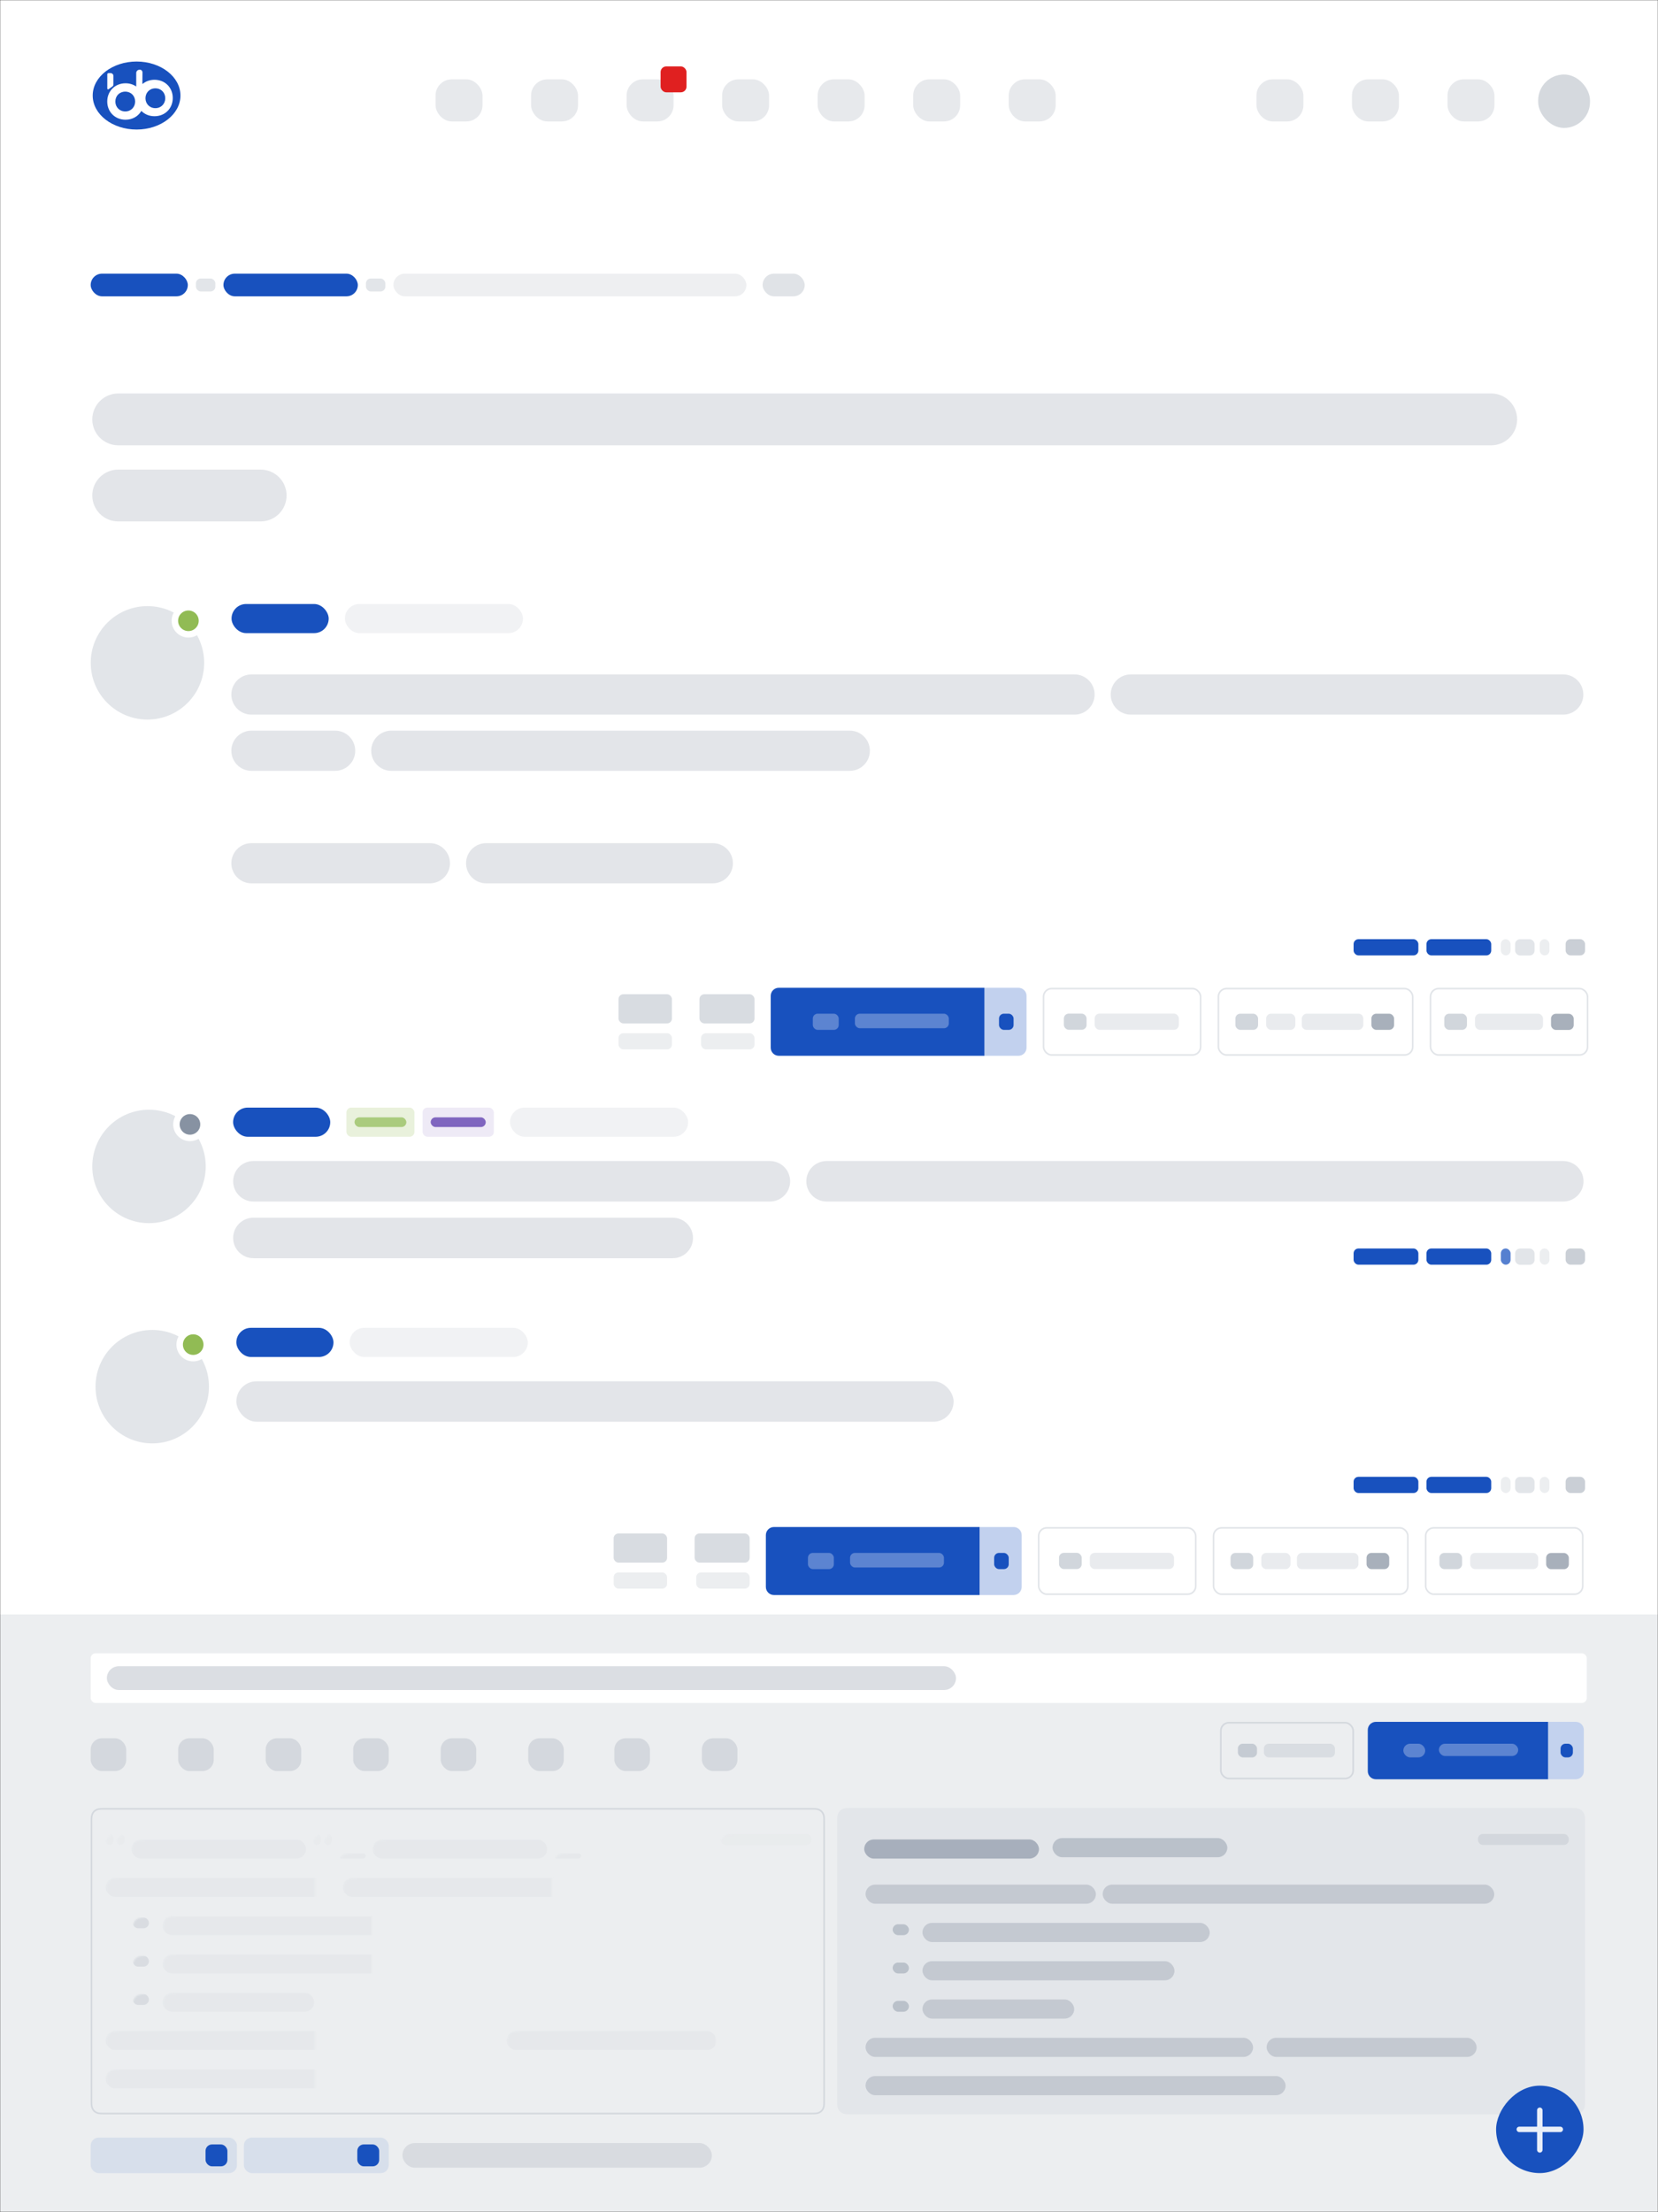 <svg xmlns="http://www.w3.org/2000/svg" xmlns:xlink="http://www.w3.org/1999/xlink" width="1024" height="1366" viewBox="0 0 1024 1366">
  <rect x="0" y="0" width="1024" height="1366" fill="#333333" stroke="none"/>
  <defs>
    <polygon id="view-responsive-tablet-a" points="0 1366 0 0 1024 0 1024 1366"/>
    <linearGradient id="view-responsive-tablet-c" x1="50.007%" x2="50.007%" y1="-141.4%" y2="-47.015%">
      <stop offset="0%" stop-color="#2A6CBE"/>
      <stop offset="38.688%" stop-color="#2062BC"/>
      <stop offset="49.182%" stop-color="#1F5FBC"/>
      <stop offset="66.583%" stop-color="#1C5ABD"/>
      <stop offset="85.354%" stop-color="#1956BC"/>
      <stop offset="100%" stop-color="#1851BE"/>
    </linearGradient>
    <linearGradient id="view-responsive-tablet-d" x1="50.007%" x2="50.007%" y1="-141.4%" y2="-47.015%">
      <stop offset="0%" stop-color="#2A6CBE"/>
      <stop offset="38.688%" stop-color="#2062BC"/>
      <stop offset="49.182%" stop-color="#1F5FBC"/>
      <stop offset="66.583%" stop-color="#1C5ABD"/>
      <stop offset="85.354%" stop-color="#1956BC"/>
      <stop offset="100%" stop-color="#1851BE"/>
    </linearGradient>
    <path id="view-responsive-tablet-e" d="M7.692,-3.10752092e-16 L445.802,-1.62166599e-14 C448.477,9.42234639e-15 449.447,0.278 450.425,0.801 C451.402,1.324 452.17,2.092 452.693,3.069 C453.216,4.047 453.494,5.017 453.494,7.692 L453.494,181.497 C453.494,184.172 453.216,185.142 452.693,186.12 C452.17,187.097 451.402,187.865 450.425,188.388 C449.447,188.911 448.477,189.189 445.802,189.189 L7.692,189.189 C5.017,189.189 4.047,188.911 3.069,188.388 C2.092,187.865 1.324,187.097 0.801,186.12 C0.278,185.142 1.2037061e-16,184.172 -2.07168062e-16,181.497 L2.07168062e-16,7.692 C-1.2037061e-16,5.017 0.278,4.047 0.801,3.069 C1.324,2.092 2.092,1.324 3.069,0.801 C4.047,0.278 5.017,1.80555915e-16 7.692,-3.10752092e-16 Z"/>
  </defs>
  <g fill="none" fill-rule="evenodd">
    <mask id="view-responsive-tablet-b" fill="#fff">
      <use xlink:href="#view-responsive-tablet-a"/>
    </mask>
    <g mask="url(#view-responsive-tablet-b)">
      <g transform="translate(-1)">
        <polygon fill="#FFF" points="1 1366 1 0 1025 0 1025 1366"/>
        <g transform="translate(0 3)">
          <rect width="1024" height="113" x=".672" y=".002" fill="#FFF" transform="rotate(180 513.172 56.502)"/>
          <path fill="#8792A2" d="M104.887,47.794 C113.723,47.794 120.887,54.957 120.887,63.794 C120.887,72.631 113.723,79.794 104.887,79.794 L16.887,79.794 C8.05,79.794 0.887,72.631 0.887,63.794 C0.887,54.957 8.05,47.794 16.887,47.794 L104.887,47.794 Z M864.887,0.794 C873.723,0.794 880.887,7.957 880.887,16.794 C880.887,25.631 873.723,32.794 864.887,32.794 L16.887,32.794 C8.05,32.794 0.887,25.631 0.887,16.794 C0.887,7.957 8.05,0.794 16.887,0.794 L864.887,0.794 Z" opacity=".238" transform="translate(57.113 239.206)"/>
          <ellipse cx="35.031" cy="35.029" fill="#8792A2" opacity=".24" rx="35.031" ry="35.029" transform="translate(57.036 371.304)"/>
          <ellipse cx="10.361" cy="10.361" fill="#91BB54" stroke="#FFF" stroke-width="4" rx="8.361" ry="8.361" transform="translate(107 370)"/>
          <path fill="#8792A2" d="M64.989 35.213C71.844 35.213 77.4 40.77 77.4 47.624 77.4 54.478 71.844 60.034 64.989 60.034L13.291 60.034C6.437 60.034.881 54.478.881 47.624.881 40.77 6.437 35.213 13.291 35.213L64.989 35.213zM382.836 35.213C389.69 35.213 395.246 40.77 395.246 47.624 395.246 54.478 389.69 60.034 382.836 60.034L382.836 60.034 99.671 60.034C92.817 60.034 87.261 54.478 87.261 47.624 87.261 40.77 92.817 35.213 99.671 35.213L99.671 35.213zM521.643.492C528.498.492 534.054 6.049 534.054 12.903 534.054 19.757 528.498 25.314 521.643 25.314L13.291 25.314C6.437 25.314.881 19.757.881 12.903.881 6.049 6.437.492 13.291.492L521.643.492zM823.477.492C830.331.492 835.888 6.049 835.888 12.903 835.888 19.757 830.331 25.314 823.477 25.314L556.393 25.314C549.539 25.314 543.983 19.757 543.983 12.903 543.983 6.049 549.539.492 556.393.492L823.477.492zM123.507 104.691C130.358 104.691 135.911 110.245 135.911 117.096 135.911 123.946 130.358 129.5 123.507 129.5L13.285 129.5C6.434 129.5.881 123.946.881 117.096.881 110.245 6.434 104.691 13.285 104.691L123.507 104.691zM298.253 104.691C305.104 104.691 310.657 110.245 310.657 117.096 310.657 123.946 305.104 129.5 298.253 129.5L298.253 129.5 158.245 129.5C151.394 129.5 145.84 123.946 145.84 117.096 145.84 110.245 151.394 104.691 158.245 104.691L158.245 104.691z" opacity=".238" transform="translate(143 413)"/>
          <g transform="translate(58 681)">
            <ellipse cx="35.031" cy="36.333" fill="#8792A2" opacity=".24" rx="35.031" ry="35.029"/>
            <ellipse cx="60.326" cy="10.361" fill="#8792A2" stroke="#FFF" stroke-width="4" rx="8.361" ry="8.361"/>
            <path fill="#8792A2" d="M358.5,68 C365.404,68 371,73.596 371,80.5 C371,87.404 365.404,93 358.5,93 L99.5,93 C92.596,93 87,87.404 87,80.5 C87,73.596 92.596,68 99.5,68 L358.5,68 Z M418.5,33 C425.404,33 431,38.596 431,45.5 C431,52.404 425.404,58 418.5,58 L99.5,58 C92.596,58 87,52.404 87,45.5 C87,38.596 92.596,33 99.5,33 L418.5,33 Z M908.5,33 C915.404,33 921,38.596 921,45.5 C921,52.404 915.404,58 908.5,58 L453.5,58 C446.596,58 441,52.404 441,45.5 C441,38.596 446.596,33 453.5,33 L908.5,33 Z" opacity=".238"/>
            <rect width="60" height="18" x="86.964" fill="#1851BE" rx="9"/>
            <rect width="42" height="18" x="156.964" fill="#91BB54" opacity=".2" rx="3"/>
            <rect width="44" height="18" x="204" fill="#512DA8" opacity=".1" rx="3"/>
            <rect width="32" height="6" x="161.964" y="6" fill="#91BB54" opacity=".7" rx="3"/>
            <rect width="34" height="6" x="209" y="6" fill="#512DA8" opacity=".7" rx="3"/>
            <rect width="110" height="18" x="258" fill="#8792A2" opacity=".12" rx="9"/>
          </g>
          <g transform="translate(383 607)">
            <g transform="translate(94)">
              <path fill="url(#view-responsive-tablet-c)" d="M5,0 L132,0 L132,0 L132,42 L5,42 C2.239,42 3.38176876e-16,39.761 0,37 L0,5 C-3.38176876e-16,2.239 2.239,5.07265313e-16 5,0 Z"/>
              <rect width="16" height="10" x="26" y="16" fill="#5C84D1" rx="3"/>
              <rect width="58" height="9" x="52" y="16" fill="#5C84D1" rx="3"/>
              <path fill="url(#view-responsive-tablet-d)" d="M132,0 L153,0 C155.761,-5.07265313e-16 158,2.239 158,5 L158,37 C158,39.761 155.761,42 153,42 L132,42 L132,42 L132,0 Z" opacity=".262"/>
              <rect width="9" height="10" x="141" y="16" fill="#1851BE" rx="3"/>
            </g>
            <rect width="34" height="18" x="50" y="4" fill="#8792A2" opacity=".322" rx="3"/>
            <rect width="33" height="18" y="4" fill="#8792A2" opacity=".322" rx="3"/>
            <rect width="33" height="10.008" y="28.047" fill="#ECEEF0" rx="3"/>
            <rect width="33" height="10.008" x="51" y="28.047" fill="#ECEEF0" rx="3"/>
            <g transform="translate(261.872)">
              <rect width="97" height="41" x=".628" y=".5" stroke="#8792A2" stroke-opacity=".24" rx="5"/>
              <rect width="52" height="10" x="32.199" y="15.955" fill="#8792A2" opacity=".176" rx="3"/>
              <rect width="14" height="10" x="13.199" y="15.955" fill="#8792A2" opacity=".376" rx="3"/>
              <rect width="120" height="41" x="108.628" y=".5" stroke="#8792A2" stroke-opacity=".24" rx="5"/>
              <rect width="18" height="10" x="138.128" y="16" fill="#8792A2" opacity=".176" rx="3"/>
              <rect width="38" height="10" x="160.128" y="16" fill="#8792A2" opacity=".176" rx="3" transform="matrix(-1 0 0 1 358.256 0)"/>
              <rect width="14" height="10" x="119.128" y="16" fill="#8792A2" opacity=".376" rx="3"/>
              <rect width="14" height="10" x="203.128" y="16" fill="#8792A2" opacity=".725" rx="3"/>
              <rect width="14" height="10" x="314.057" y="16.045" fill="#8792A2" opacity=".725" rx="3"/>
              <rect width="97" height="41" x="239.628" y=".5" stroke="#8792A2" stroke-opacity=".24" rx="5"/>
              <rect width="42" height="10" x="267.128" y="16" fill="#8792A2" opacity=".176" rx="3"/>
              <rect width="14" height="10" x="248.128" y="16" fill="#8792A2" opacity=".376" rx="3"/>
            </g>
          </g>
          <g transform="translate(380 940)">
            <g transform="translate(94)">
              <path fill="url(#view-responsive-tablet-c)" d="M5,0 L132,0 L132,0 L132,42 L5,42 C2.239,42 3.38176876e-16,39.761 0,37 L0,5 C-3.38176876e-16,2.239 2.239,5.07265313e-16 5,0 Z"/>
              <rect width="16" height="10" x="26" y="16" fill="#5C84D1" rx="3"/>
              <rect width="58" height="9" x="52" y="16" fill="#5C84D1" rx="3"/>
              <path fill="url(#view-responsive-tablet-d)" d="M132,0 L153,0 C155.761,-5.07265313e-16 158,2.239 158,5 L158,37 C158,39.761 155.761,42 153,42 L132,42 L132,42 L132,0 Z" opacity=".262"/>
              <rect width="9" height="10" x="141" y="16" fill="#1851BE" rx="3"/>
            </g>
            <rect width="34" height="18" x="50" y="4" fill="#8792A2" opacity=".322" rx="3"/>
            <rect width="33" height="18" y="4" fill="#8792A2" opacity=".322" rx="3"/>
            <rect width="33" height="10.008" y="28.047" fill="#ECEEF0" rx="3"/>
            <rect width="33" height="10.008" x="51" y="28.047" fill="#ECEEF0" rx="3"/>
            <g transform="translate(261.872)">
              <rect width="97" height="41" x=".628" y=".5" stroke="#8792A2" stroke-opacity=".24" rx="5"/>
              <rect width="52" height="10" x="32.199" y="15.955" fill="#8792A2" opacity=".176" rx="3"/>
              <rect width="14" height="10" x="13.199" y="15.955" fill="#8792A2" opacity=".376" rx="3"/>
              <rect width="120" height="41" x="108.628" y=".5" stroke="#8792A2" stroke-opacity=".24" rx="5"/>
              <rect width="18" height="10" x="138.128" y="16" fill="#8792A2" opacity=".176" rx="3"/>
              <rect width="38" height="10" x="160.128" y="16" fill="#8792A2" opacity=".176" rx="3" transform="matrix(-1 0 0 1 358.256 0)"/>
              <rect width="14" height="10" x="119.128" y="16" fill="#8792A2" opacity=".376" rx="3"/>
              <rect width="14" height="10" x="203.128" y="16" fill="#8792A2" opacity=".725" rx="3"/>
              <rect width="14" height="10" x="314.057" y="16.045" fill="#8792A2" opacity=".725" rx="3"/>
              <rect width="97" height="41" x="239.628" y=".5" stroke="#8792A2" stroke-opacity=".24" rx="5"/>
              <rect width="42" height="10" x="267.128" y="16" fill="#8792A2" opacity=".176" rx="3"/>
              <rect width="14" height="10" x="248.128" y="16" fill="#8792A2" opacity=".376" rx="3"/>
            </g>
          </g>
          <g transform="translate(837 577)">
            <rect width="40" height="10.008" fill="#1851BE" rx="3"/>
            <rect width="40" height="10.008" x="45" fill="#1851BE" rx="3"/>
            <rect width="6" height="10.008" x="114.949" fill="#8792A2" opacity=".164" rx="3"/>
            <rect width="6" height="10.008" x="90.949" fill="#8792A2" opacity=".164" rx="3"/>
            <rect width="12" height="10.008" x="99.753" y=".039" fill="#8792A2" opacity=".241" rx="3"/>
            <rect width="12" height="10.008" x="130.949" fill="#8792A2" opacity=".44" rx="3"/>
          </g>
          <g transform="translate(0 817)">
            <ellipse cx="95.031" cy="36.333" fill="#8792A2" opacity=".24" rx="35.031" ry="35.029"/>
            <ellipse cx="120.326" cy="10.361" fill="#91BB54" stroke="#FFF" stroke-width="4" rx="8.361" ry="8.361"/>
            <rect width="443" height="25" x="146.964" y="33" fill="#8792A2" opacity=".238" rx="12.5"/>
            <rect width="1026" height="362" y="216" fill="#E3EAF7"/>
            <rect width="60" height="18" x="146.964" fill="#1851BE" rx="9"/>
            <rect width="110" height="18" x="216.964" fill="#8792A2" opacity=".12" rx="9"/>
          </g>
          <g transform="translate(837 909)">
            <rect width="40" height="10.008" fill="#1851BE" rx="3"/>
            <rect width="40" height="10.008" x="45" fill="#1851BE" rx="3"/>
            <rect width="6" height="10.008" x="114.949" fill="#8792A2" opacity=".164" rx="3"/>
            <rect width="6" height="10.008" x="90.949" fill="#8792A2" opacity=".164" rx="3"/>
            <rect width="12" height="10.008" x="99.753" y=".039" fill="#8792A2" opacity=".241" rx="3"/>
            <rect width="12" height="10.008" x="130.949" fill="#8792A2" opacity=".44" rx="3"/>
          </g>
          <g transform="translate(57.316 25.002)">
            <path fill="#1851BE" fill-rule="nonzero" d="M27.355,9.23705556e-14 C42.32,9.23705556e-14 54.452,9.402 54.452,21 C54.452,32.598 42.32,42 27.355,42 C12.39,42 0.258,32.598 0.258,21 C0.258,9.402 12.39,9.23705556e-14 27.355,9.23705556e-14 Z M29.659,5.069 L29.14,5.069 C28.036,5.069 27.14,5.964 27.14,7.069 L27.14,7.069 L27.141,15.425 C25.314,14.157 23.045,13.428 20.515,13.428 C14.055,13.428 9.234,18.243 9.234,24.679 C9.234,31.114 14.055,35.929 20.515,35.929 C24.836,35.929 28.393,33.805 30.295,30.493 L30.295,30.493 L30.43,30.628 C32.438,32.594 35.23,33.77 38.422,33.77 C44.929,33.77 49.704,28.954 49.704,22.518 C49.704,16.082 44.929,11.266 38.422,11.266 C35.521,11.266 32.95,12.238 30.997,13.891 C30.879,13.992 30.997,10.34 30.997,6.817 C30.997,5.607 30.103,5.069 29.659,5.069 L29.659,5.069 Z M20.355,18.58 C23.944,18.58 26.468,21.248 26.468,24.705 C26.468,28.086 23.944,30.829 20.355,30.829 C16.766,30.829 14.242,28.086 14.242,24.705 C14.242,21.248 16.766,18.58 20.355,18.58 Z M38.954,16.552 C42.543,16.552 45.067,19.22 45.067,22.677 C45.067,26.059 42.543,28.802 38.954,28.802 C35.366,28.802 32.842,26.059 32.842,22.677 C32.842,19.22 35.366,16.552 38.954,16.552 Z M11.329,7.168 L10.006,7.168 C9.596,7.168 9.264,7.501 9.264,7.911 L9.264,7.911 L9.264,16.693 C9.264,16.798 9.297,16.9 9.358,16.985 C9.519,17.209 9.832,17.26 10.056,17.099 L10.056,17.099 L12.435,15.391 C12.827,15.109 13.06,14.656 13.06,14.173 L13.06,14.173 L13.06,8.902 C13.06,7.945 12.285,7.168 11.329,7.168 L11.329,7.168 Z" transform="translate(.682 10)"/>
            <g transform="translate(212.682 13)">
              <g fill="#8792A2" opacity=".499" transform="translate(0 4)">
                <rect width="29" height="26" y="4" opacity=".4" rx="10"/>
                <rect width="29" height="26" x="59" y="4" opacity=".4" rx="10"/>
                <rect width="29" height="26" x="295" y="4" opacity=".4" rx="10"/>
                <rect width="29" height="26" x="118" y="4" opacity=".4" rx="10"/>
                <rect width="29" height="26" x="177" y="4" opacity=".4" rx="10"/>
                <rect width="29" height="26" x="354" y="4" opacity=".4" rx="10"/>
                <rect width="29" height="26" x="625.002" y="3.998" opacity=".4" rx="10"/>
                <rect width="29" height="26" x="566.002" y="3.998" opacity=".4" rx="10"/>
                <rect width="29" height="26" x="507.002" y="3.998" opacity=".4" rx="10"/>
                <rect width="32" height="33" x="681.002" y=".998" opacity=".7" rx="16"/>
                <rect width="29" height="26" x="236" y="4" opacity=".4" rx="10"/>
              </g>
              <rect width="16" height="16" x="139" fill="#E02020" rx="3.5"/>
            </g>
            <g fill="#FFF" transform="translate(486.682)">
              <rect width="94" height="10" rx="3.5"/>
              <rect width="94" height="10" x="114" rx="3.5"/>
              <rect width="94" height="10" x="228" rx="3.5"/>
              <rect width="94" height="10" x="342" rx="3.5"/>
            </g>
          </g>
          <rect width="60" height="14" x="57" y="166" fill="#1851BE" rx="7"/>
          <rect width="12" height="8" x="122" y="169" fill="#8792A2" opacity=".241" rx="3"/>
          <rect width="83" height="14" x="139" y="166" fill="#1851BE" rx="7"/>
          <rect width="218" height="14" x="244" y="166" fill="#8792A2" opacity=".141" rx="7"/>
          <rect width="26" height="14" x="472" y="166" fill="#8792A2" opacity=".261" rx="7"/>
          <rect width="60" height="18" x="144" y="370" fill="#1851BE" rx="9"/>
          <rect width="110" height="18" x="214" y="370" fill="#8792A2" opacity=".12" rx="9"/>
          <rect width="12" height="8" x="227" y="169" fill="#8792A2" opacity=".241" rx="3"/>
          <g transform="translate(837 768)">
            <rect width="40" height="10.008" fill="#1851BE" rx="3"/>
            <rect width="40" height="10.008" x="45" fill="#1851BE" rx="3"/>
            <rect width="6" height="10.008" x="114.949" fill="#8792A2" opacity=".164" rx="3"/>
            <rect width="6" height="10.008" x="90.949" fill="#1851BE" opacity=".73" rx="3"/>
            <rect width="12" height="10.008" x="99.753" y=".039" fill="#8792A2" opacity=".241" rx="3"/>
            <rect width="12" height="10.008" x="130.949" fill="#8792A2" opacity=".44" rx="3"/>
          </g>
        </g>
        <g transform="translate(1 997)">
          <rect width="1026" height="369" fill="#ECEEF0"/>
          <g transform="translate(56 24)">
            <g transform="translate(0 299.074)">
              <rect width="90.361" height="21.959" fill="#1851BE" opacity=".1" rx="5"/>
              <rect width="13.512" height="13.514" x="70.938" y="4.223" fill="#1851BE" rx="4"/>
              <rect width="89.517" height="21.959" x="94.583" fill="#1851BE" opacity=".1" rx="5"/>
              <rect width="13.512" height="13.514" x="164.677" y="4.223" fill="#1851BE" rx="4"/>
              <rect width="191.116" height="15.203" x="192.545" y="3.378" fill="#8792A2" fill-opacity=".201" rx="7.601"/>
            </g>
            <g transform="translate(0 42.318)">
              <g fill="#8792A2" opacity=".24" transform="translate(0 10.135)">
                <rect width="21.957" height="20.27" rx="7"/>
                <rect width="21.957" height="20.27" x="54.048" rx="7"/>
                <rect width="21.957" height="20.27" x="108.095" rx="7"/>
                <rect width="21.957" height="20.27" x="162.143" rx="7"/>
                <rect width="21.957" height="20.27" x="216.191" rx="7"/>
                <rect width="21.957" height="20.27" x="270.239" rx="7"/>
                <rect width="21.957" height="20.27" x="323.442" rx="7"/>
                <rect width="21.957" height="20.27" x="377.489" rx="7"/>
              </g>
              <g transform="translate(697.493)">
                <g transform="translate(91.265)">
                  <path fill="#1851BE" d="M5,0 L111.473,0 L111.473,0 L111.473,35.473 L5,35.473 C2.239,35.473 3.38176876e-16,33.234 0,30.473 L0,5 C-3.38176876e-16,2.239 2.239,-3.80913106e-16 5,0 Z"/>
                  <rect width="13.512" height="8.446" x="21.957" y="13.514" fill="#5C84D1" rx="4.223"/>
                  <rect width="48.981" height="7.601" x="43.914" y="13.514" fill="#5C84D1" rx="3.801"/>
                  <path fill="#C3D2EE" d="M111.473,0 L128.43,0 C131.192,3.80913106e-16 133.43,2.239 133.43,5 L133.43,30.473 C133.43,33.234 131.192,35.473 128.43,35.473 L111.473,35.473 L111.473,35.473 L111.473,0 Z"/>
                  <rect width="7.6" height="8.446" x="119.074" y="13.514" fill="#1851BE" rx="3"/>
                </g>
                <rect width="81.761" height="34.473" x=".5" y=".538" stroke="#8792A2" stroke-opacity=".24" rx="5"/>
                <rect width="43.914" height="8.446" x="27.084" y="13.514" fill="#8792A2" opacity=".176" rx="3"/>
                <rect width="11.823" height="8.446" x="11.038" y="13.514" fill="#8792A2" opacity=".376" rx="3"/>
              </g>
            </g>
            <g transform="translate(0 95.527)">
              <g fill="#8792A2" transform="translate(461)">
                <path d="M7.692,1.42664977e-16 L454.247,1.72915811e-14 C456.922,-1.00469066e-14 457.892,0.278 458.87,0.801 C459.847,1.324 460.615,2.092 461.138,3.069 C461.661,4.047 461.939,5.017 461.939,7.692 L461.939,181.497 C461.939,184.172 461.661,185.142 461.138,186.12 C460.615,187.097 459.847,187.865 458.87,188.388 C457.892,188.911 456.922,189.189 454.247,189.189 L7.692,189.189 C5.017,189.189 4.047,188.911 3.069,188.388 C2.092,187.865 1.324,187.097 0.801,186.12 C0.278,185.142 -1.43077765e-16,184.172 2.46249008e-16,181.497 L6.60585131e-16,7.692 C-3.83818985e-16,5.017 0.278,4.047 0.801,3.069 C1.324,2.092 2.092,1.324 3.069,0.801 C4.047,0.278 5.017,-8.28924603e-17 7.692,1.42664977e-16 Z" opacity=".081"/>
                <rect width="142.264" height="11.824" x="17.574" y="47.297" opacity=".341" rx="5.912"/>
                <rect width="241.848" height="11.824" x="164.022" y="47.297" opacity=".341" rx="5.912"/>
                <rect width="177.411" height="11.824" x="52.721" y="70.946" opacity=".341" rx="5.912"/>
                <rect width="93.727" height="11.824" x="52.721" y="118.243" opacity=".341" rx="5.912"/>
                <rect width="155.653" height="11.824" x="52.721" y="94.595" opacity=".341" rx="5.912"/>
                <rect width="10.042" height="6.757" x="34.311" y="71.791" opacity=".441" rx="3.378"/>
                <rect width="10.042" height="6.757" x="34.311" y="119.088" opacity=".441" rx="3.378"/>
                <rect width="10.042" height="6.757" x="34.311" y="95.439" opacity=".441" rx="3.378"/>
                <rect width="239.338" height="11.824" x="17.574" y="141.892" opacity=".341" rx="5.912"/>
                <rect width="129.711" height="11.824" x="265.28" y="141.892" opacity=".341" rx="5.912"/>
                <rect width="259.422" height="11.824" x="17.574" y="165.54" opacity=".341" rx="5.912"/>
                <rect width="107.953" height="11.824" x="16.737" y="19.426" opacity=".641" rx="5.912"/>
                <rect width="107.953" height="11.824" x="133.059" y="18.581" opacity=".441" rx="5.912"/>
                <rect width="56.069" height="6.757" x="395.828" y="16.047" opacity=".178" rx="3"/>
              </g>
              <mask id="view-responsive-tablet-f" fill="#fff">
                <use xlink:href="#view-responsive-tablet-e"/>
              </mask>
              <path stroke="#8792A2" stroke-opacity=".24" d="M7.692,0.5 C5.329,0.5 4.334,0.692 3.305,1.242 C2.415,1.719 1.719,2.415 1.242,3.305 C0.692,4.334 0.5,5.329 0.5,7.692 L0.5,181.497 C0.5,183.86 0.692,184.855 1.242,185.884 C1.719,186.774 2.415,187.47 3.305,187.947 C4.334,188.497 5.329,188.689 7.692,188.689 L445.802,188.689 C448.165,188.689 449.16,188.497 450.189,187.947 C451.079,187.47 451.775,186.774 452.252,185.884 C452.802,184.855 452.994,183.86 452.994,181.497 L452.994,7.692 C452.994,5.329 452.802,4.334 452.252,3.305 C451.775,2.415 451.079,1.719 450.189,1.242 C449.16,0.692 448.165,0.5 445.802,0.5 L7.692,0.5 Z"/>
              <rect width="107.935" height="11.824" x="25.101" y="19.426" fill="#8792A2" mask="url(#view-responsive-tablet-f)" opacity=".241" rx="5.912"/>
              <rect width="107.935" height="11.824" x="174.035" y="19.426" fill="#8792A2" mask="url(#view-responsive-tablet-f)" opacity=".241" rx="5.912"/>
              <rect width="16.734" height="3.378" x="153.117" y="27.872" fill="#8792A2" mask="url(#view-responsive-tablet-f)" opacity=".241" rx="1.689"/>
              <rect width="16.734" height="3.378" x="286.153" y="27.872" fill="#8792A2" mask="url(#view-responsive-tablet-f)" opacity=".241" rx="1.689"/>
              <rect width="5.02" height="6.757" x="9.204" y="16.047" fill="#8792A2" mask="url(#view-responsive-tablet-f)" opacity=".161" rx="2.51"/>
              <rect width="5.02" height="6.757" x="15.897" y="16.047" fill="#8792A2" mask="url(#view-responsive-tablet-f)" opacity=".161" rx="2.51"/>
              <rect width="5.02" height="6.757" x="137.22" y="16.047" fill="#8792A2" mask="url(#view-responsive-tablet-f)" opacity=".161" rx="2.51"/>
              <rect width="5.02" height="6.757" x="143.913" y="16.047" fill="#8792A2" mask="url(#view-responsive-tablet-f)" opacity=".161" rx="2.51"/>
              <rect width="142.24" height="11.824" x="9.204" y="43.074" fill="#8792A2" mask="url(#view-responsive-tablet-f)" opacity=".241" rx="5.912"/>
              <rect width="241.808" height="11.824" x="155.627" y="43.074" fill="#8792A2" mask="url(#view-responsive-tablet-f)" opacity=".241" rx="5.912"/>
              <rect width="177.381" height="11.824" x="44.345" y="66.723" fill="#8792A2" mask="url(#view-responsive-tablet-f)" opacity=".241" rx="5.912"/>
              <rect width="93.711" height="11.824" x="44.345" y="114.02" fill="#8792A2" mask="url(#view-responsive-tablet-f)" opacity=".241" rx="5.912"/>
              <rect width="155.627" height="11.824" x="44.345" y="90.372" fill="#8792A2" mask="url(#view-responsive-tablet-f)" opacity=".241" rx="5.912"/>
              <rect width="10.04" height="6.757" x="25.938" y="67.568" fill="#8792A2" mask="url(#view-responsive-tablet-f)" opacity=".441" rx="3.378"/>
              <rect width="10.04" height="6.757" x="25.938" y="114.865" fill="#8792A2" mask="url(#view-responsive-tablet-f)" opacity=".441" rx="3.378"/>
              <rect width="10.04" height="6.757" x="25.938" y="91.216" fill="#8792A2" mask="url(#view-responsive-tablet-f)" opacity=".441" rx="3.378"/>
              <rect width="239.298" height="11.824" x="9.204" y="137.669" fill="#8792A2" mask="url(#view-responsive-tablet-f)" opacity=".241" rx="5.912"/>
              <rect width="129.689" height="11.824" x="256.868" y="137.669" fill="#8792A2" mask="url(#view-responsive-tablet-f)" opacity=".241" rx="5.912"/>
              <rect width="259.379" height="11.824" x="9.204" y="161.317" fill="#8792A2" mask="url(#view-responsive-tablet-f)" opacity=".241" rx="5.912"/>
              <rect width="56.059" height="6.757" x="389.068" y="16.047" fill="#8792A2" mask="url(#view-responsive-tablet-f)" opacity=".178" rx="3"/>
            </g>
            <rect width="924" height="30.649" fill="#FFF" rx="3"/>
            <rect width="524.432" height="14.649" x="10" y="8" fill="#8792A2" opacity=".299" rx="7.324"/>
            <g transform="translate(868 267)">
              <rect width="54" height="54" fill="#1851BE" rx="27" transform="matrix(1 0 0 -1 0 54)"/>
              <path fill="#FFF" d="M26.998,13.499 C27.93,13.499 28.685,14.255 28.685,15.187 L28.685,25.311 L39.654,25.312 C40.586,25.312 41.342,26.067 41.342,26.999 C41.342,27.931 40.586,28.687 39.654,28.687 L28.685,28.686 L28.685,39.656 C28.685,40.588 27.93,41.343 26.998,41.343 C26.066,41.343 25.31,40.588 25.31,39.656 L25.31,28.686 L14.342,28.687 C13.41,28.687 12.654,27.931 12.654,26.999 C12.654,26.067 13.41,25.312 14.342,25.312 L25.31,25.311 L25.31,15.187 C25.31,14.255 26.066,13.499 26.998,13.499 Z" opacity=".904"/>
            </g>
          </g>
        </g>
      </g>
    </g>
  </g>
</svg>
